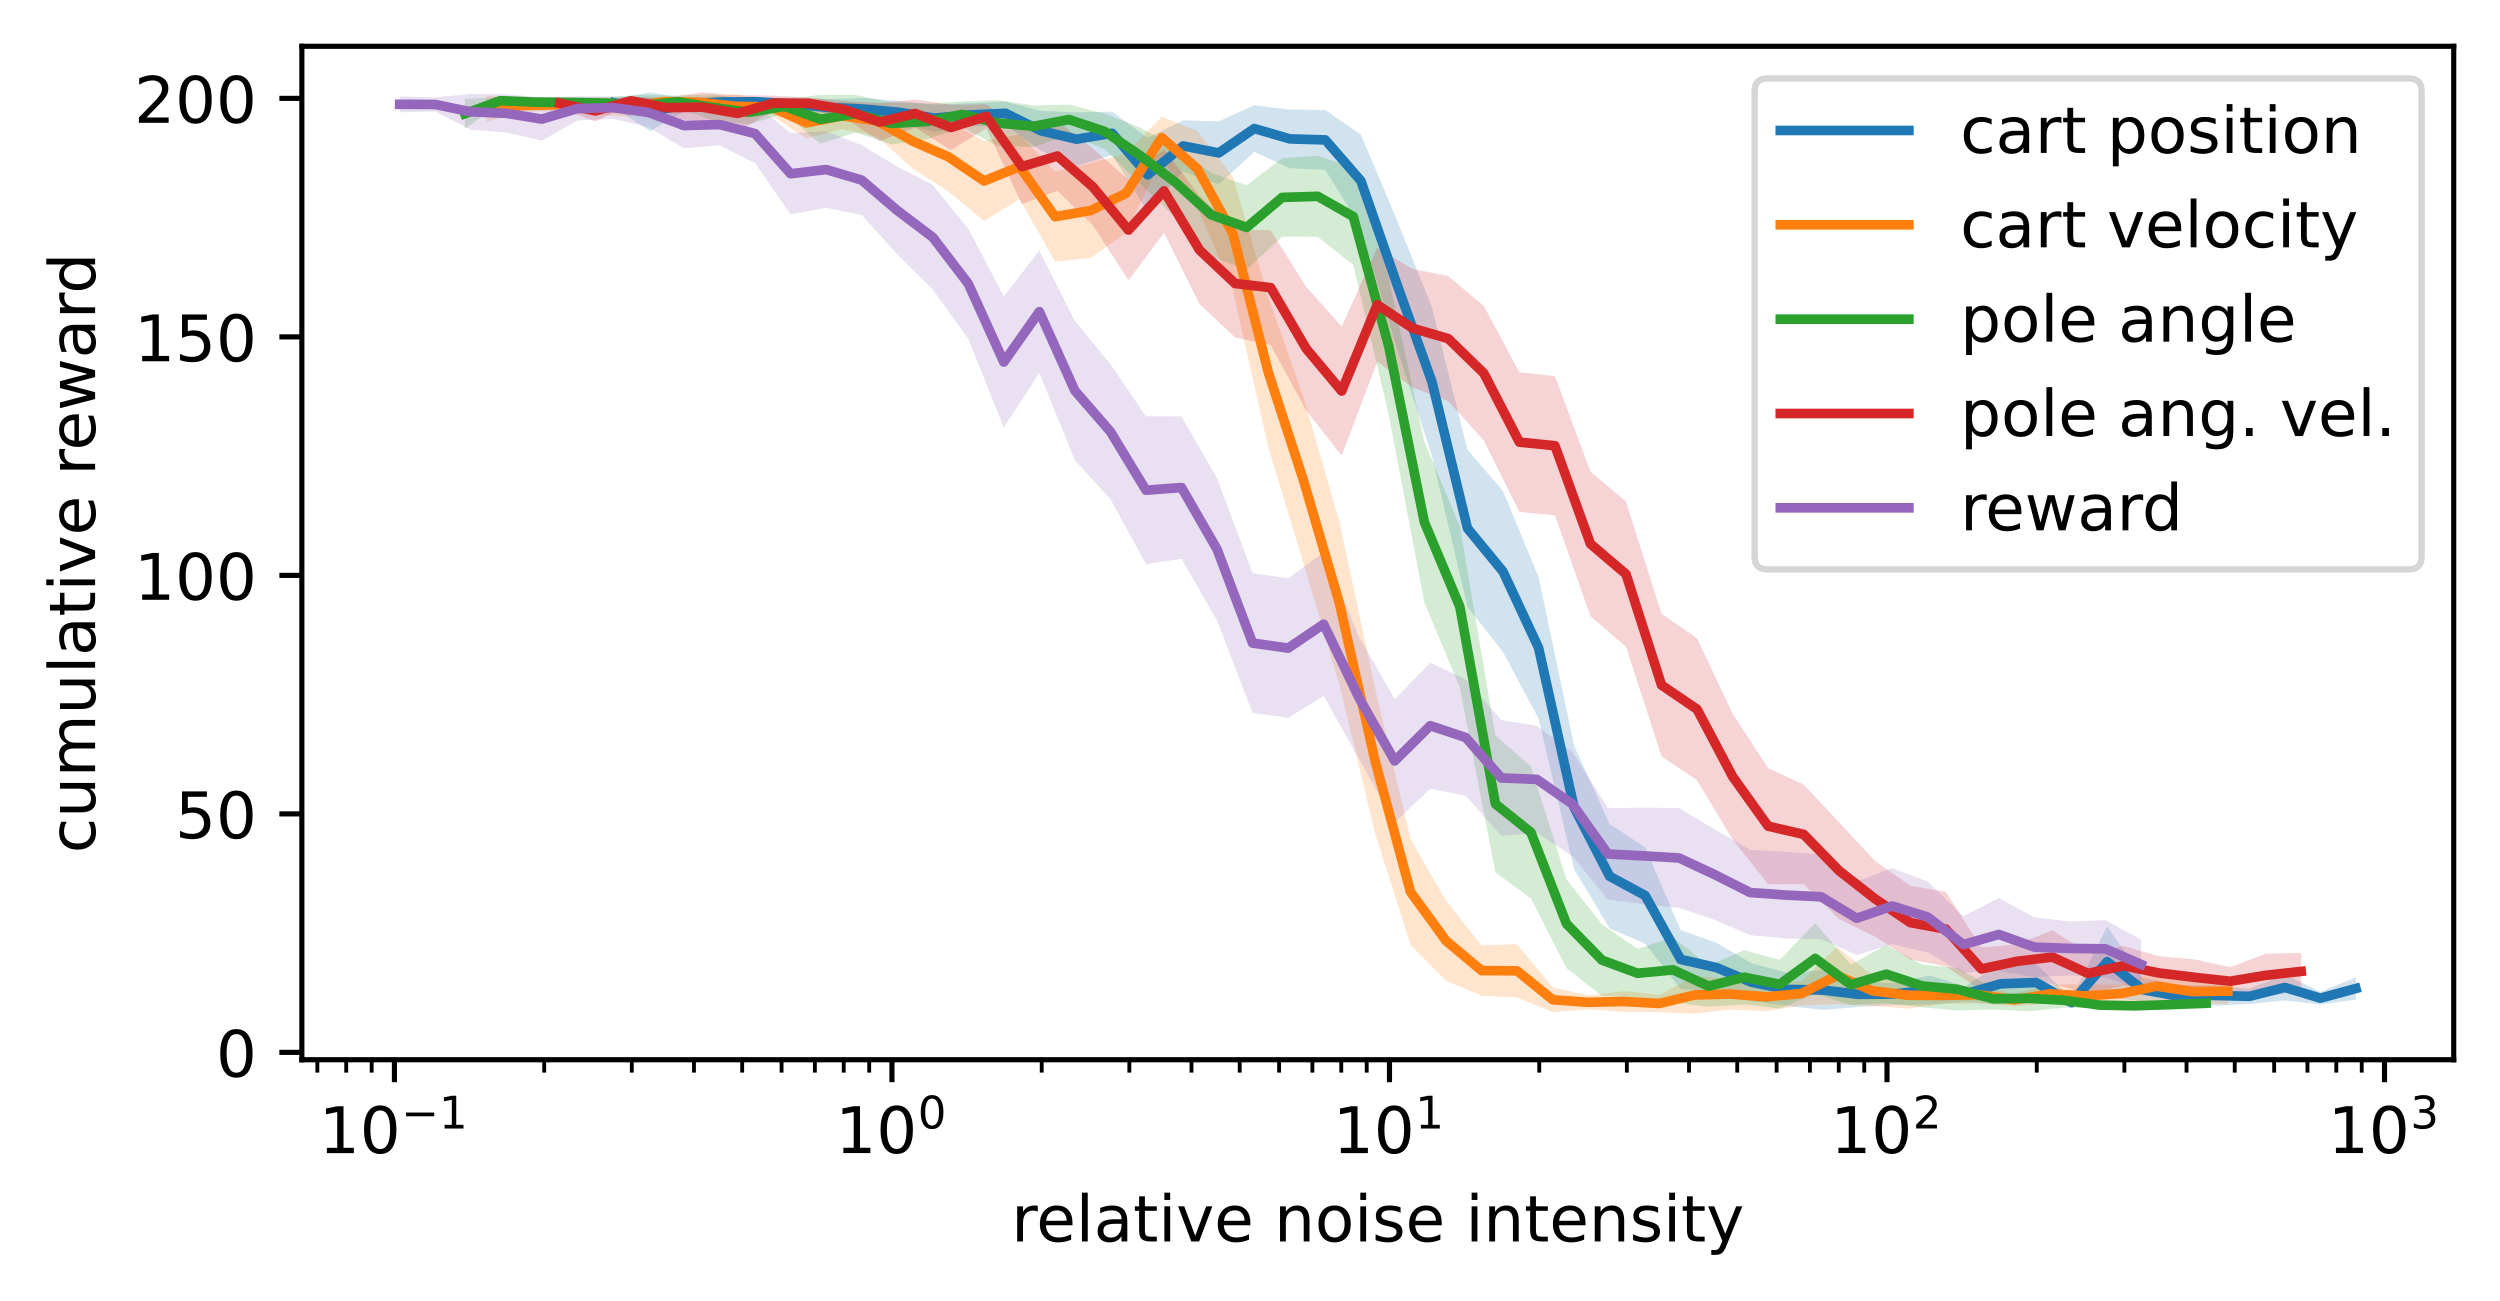 <?xml version="1.0" encoding="utf-8" standalone="no"?>
<!DOCTYPE svg PUBLIC "-//W3C//DTD SVG 1.1//EN"
  "http://www.w3.org/Graphics/SVG/1.1/DTD/svg11.dtd">
<!-- Created with matplotlib (https://matplotlib.org/) -->
<svg height="202.436pt" version="1.1" viewBox="0 0 388.966 202.436" width="388.966pt" xmlns="http://www.w3.org/2000/svg" xmlns:xlink="http://www.w3.org/1999/xlink">
 <defs>
  <style type="text/css">
*{stroke-linecap:butt;stroke-linejoin:round;}
  </style>
 </defs>
 <g id="figure_1">
  <g id="patch_1">
   <path d="M 0 202.436 
L 388.966 202.436 
L 388.966 0 
L 0 0 
z
" style="fill:#ffffff;"/>
  </g>
  <g id="axes_1">
   <g id="patch_2">
    <path d="M 46.966 164.88 
L 381.766 164.88 
L 381.766 7.2 
L 46.966 7.2 
z
" style="fill:#ffffff;"/>
   </g>
   <g id="PolyCollection_1">
    <path clip-path="url(#pe0d542d80e)" d="M 95.62 15.28 
L 95.62 16.771 
L 101.149 20.404 
L 106.678 17.174 
L 112.207 16.692 
L 117.736 16.439 
L 123.265 17.215 
L 128.794 17.991 
L 134.324 18.691 
L 139.853 19.231 
L 145.382 20.484 
L 150.911 19.699 
L 156.44 19.446 
L 161.969 23.456 
L 167.498 25.824 
L 173.028 24.095 
L 178.557 32.941 
L 184.086 26.692 
L 189.615 28.702 
L 195.144 23.636 
L 200.673 26.174 
L 206.202 26.427 
L 211.732 35.337 
L 217.261 53.97 
L 222.79 70.949 
L 228.319 94.421 
L 233.848 101.453 
L 239.377 111.806 
L 244.906 135.224 
L 250.436 144.459 
L 255.965 146.828 
L 261.494 153.86 
L 267.023 154.384 
L 272.552 155.786 
L 278.081 156.521 
L 283.61 157.128 
L 289.139 156.668 
L 294.669 156.373 
L 300.198 156.287 
L 305.727 155.866 
L 311.256 156.226 
L 316.785 155.795 
L 322.314 156.592 
L 327.843 155.126 
L 333.373 155.818 
L 338.902 156.77 
L 344.431 156.464 
L 349.96 156.205 
L 355.489 155.657 
L 361.018 156.298 
L 366.547 155.518 
L 366.547 152.076 
L 366.547 152.076 
L 361.018 154.299 
L 355.489 151.614 
L 349.96 153.831 
L 344.431 153.289 
L 338.902 153.226 
L 333.373 152.152 
L 327.843 144.124 
L 322.314 155.381 
L 316.785 149.932 
L 311.256 149.919 
L 305.727 153.444 
L 300.198 151.768 
L 294.669 152.942 
L 289.139 152.752 
L 283.61 150.946 
L 278.081 151.357 
L 272.552 149.881 
L 267.023 146.68 
L 261.494 144.698 
L 255.965 131.838 
L 250.436 128.22 
L 244.906 116.026 
L 239.377 89.754 
L 233.848 76.403 
L 228.319 69.973 
L 222.79 47.842 
L 217.261 34.028 
L 211.732 20.927 
L 206.202 17.113 
L 200.673 17.046 
L 195.144 16.361 
L 189.615 18.884 
L 184.086 18.718 
L 178.557 21.449 
L 173.028 17.373 
L 167.498 17.489 
L 161.969 17.258 
L 156.44 15.806 
L 150.911 16.065 
L 145.382 16.276 
L 139.853 15.699 
L 134.324 15.249 
L 128.794 15.428 
L 123.265 15.159 
L 117.736 15.225 
L 112.207 15.052 
L 106.678 15.318 
L 101.149 14.388 
L 95.62 15.28 
z
" style="fill:#1f77b4;fill-opacity:0.2;"/>
   </g>
   <g id="PolyCollection_2">
    <path clip-path="url(#pe0d542d80e)" d="M 75.694 14.81 
L 75.694 18.949 
L 81.223 17.411 
L 86.753 17.288 
L 92.282 17.808 
L 97.811 18.124 
L 103.34 16.43 
L 108.869 16.681 
L 114.398 18.408 
L 119.927 17.877 
L 125.457 21.538 
L 130.986 20.108 
L 136.515 21.304 
L 142.044 26.262 
L 147.573 29.818 
L 153.102 34.381 
L 158.631 30.961 
L 164.161 40.716 
L 169.69 40.121 
L 175.219 36.237 
L 180.748 24.661 
L 186.277 32.093 
L 191.806 45.151 
L 197.335 69.631 
L 202.865 87.856 
L 208.394 106.535 
L 213.923 129.578 
L 219.452 146.996 
L 224.981 152.598 
L 230.51 154.926 
L 236.039 155.186 
L 241.569 157.485 
L 247.098 157.027 
L 252.627 157.435 
L 258.156 157.483 
L 263.685 157.713 
L 269.214 157.085 
L 274.743 157.323 
L 280.272 156.46 
L 285.802 156.229 
L 291.331 156.497 
L 296.86 156.948 
L 302.389 156.179 
L 307.918 156.122 
L 313.447 156.558 
L 318.976 156.077 
L 324.506 156.734 
L 330.035 155.935 
L 335.564 155.876 
L 341.093 156.065 
L 346.622 156.227 
L 346.622 152.193 
L 346.622 152.193 
L 341.093 152.482 
L 335.564 150.991 
L 330.035 153.215 
L 324.506 153.166 
L 318.976 153.181 
L 313.447 154.588 
L 307.918 153.414 
L 302.389 153.566 
L 296.86 152.747 
L 291.331 151.813 
L 285.802 147.302 
L 280.272 152.708 
L 274.743 152.871 
L 269.214 152.243 
L 263.685 151.897 
L 258.156 154.772 
L 252.627 154.197 
L 247.098 154.865 
L 241.569 153.608 
L 236.039 146.908 
L 230.51 147.086 
L 224.981 140.142 
L 219.452 130.53 
L 213.923 106.993 
L 208.394 81.175 
L 202.865 62.015 
L 197.335 46.264 
L 191.806 27.464 
L 186.277 20.38 
L 180.748 18.154 
L 175.219 23.878 
L 169.69 25.385 
L 164.161 26.715 
L 158.631 20.907 
L 153.102 21.923 
L 147.573 18.998 
L 142.044 17.725 
L 136.515 16.342 
L 130.986 15.939 
L 125.457 16.687 
L 119.927 15.386 
L 114.398 14.691 
L 108.869 15.163 
L 103.34 15.178 
L 97.811 15.209 
L 92.282 15.342 
L 86.753 15.282 
L 81.223 15.429 
L 75.694 14.81 
z
" style="fill:#ff7f0e;fill-opacity:0.2;"/>
   </g>
   <g id="PolyCollection_3">
    <path clip-path="url(#pe0d542d80e)" d="M 72.317 15.386 
L 72.317 20.013 
L 77.847 16.238 
L 83.376 16.692 
L 88.905 16.83 
L 94.434 17.015 
L 99.963 18.04 
L 105.492 16.817 
L 111.021 18.798 
L 116.551 19.333 
L 122.08 17.65 
L 127.609 22.366 
L 133.138 20.616 
L 138.667 22.472 
L 144.196 21.682 
L 149.725 19.822 
L 155.255 22.737 
L 160.784 22.883 
L 166.313 20.938 
L 171.842 23.191 
L 177.371 28.543 
L 182.9 33.917 
L 188.429 39.948 
L 193.959 41.945 
L 199.488 36.814 
L 205.017 36.858 
L 210.546 41.229 
L 216.075 64.548 
L 221.604 93.716 
L 227.133 106.965 
L 232.663 135.736 
L 238.192 139.774 
L 243.721 150.626 
L 249.25 154.956 
L 254.779 155.224 
L 260.308 155.979 
L 265.837 156.649 
L 271.367 156.271 
L 276.896 156.929 
L 282.425 154.62 
L 287.954 156.352 
L 293.483 156.093 
L 299.012 156.72 
L 304.541 157.226 
L 310.07 157.074 
L 315.6 157.339 
L 321.129 156.796 
L 326.658 156.881 
L 332.187 157.027 
L 337.716 156.869 
L 343.245 156.901 
L 343.245 155.264 
L 343.245 155.264 
L 337.716 155.744 
L 332.187 155.959 
L 326.658 155.879 
L 321.129 154.442 
L 315.6 153.329 
L 310.07 153.716 
L 304.541 150.625 
L 299.012 150.053 
L 293.483 147.034 
L 287.954 150.067 
L 282.425 143.616 
L 276.896 149.345 
L 271.367 147.819 
L 265.837 150.235 
L 260.308 145.81 
L 254.779 147.631 
L 249.25 143.817 
L 243.721 136.819 
L 238.192 119.248 
L 232.663 114.413 
L 227.133 81.851 
L 221.604 68.723 
L 216.075 43.271 
L 210.546 26.155 
L 205.017 24.227 
L 199.488 24.616 
L 193.959 28.833 
L 188.429 26.888 
L 182.9 22.859 
L 177.371 19.83 
L 171.842 17.684 
L 166.313 16.264 
L 160.784 16.422 
L 155.255 15.567 
L 149.725 15.771 
L 144.196 16.123 
L 138.667 15.961 
L 133.138 14.761 
L 127.609 14.766 
L 122.08 15.456 
L 116.551 15.602 
L 111.021 14.668 
L 105.492 14.867 
L 99.963 14.776 
L 94.434 15.068 
L 88.905 15.07 
L 83.376 15.1 
L 77.847 15.085 
L 72.317 15.386 
z
" style="fill:#2ca02c;fill-opacity:0.2;"/>
   </g>
   <g id="PolyCollection_4">
    <path clip-path="url(#pe0d542d80e)" d="M 87.109 15.232 
L 87.109 16.913 
L 92.638 18.877 
L 98.167 16.194 
L 103.696 18.326 
L 109.225 18.968 
L 114.755 20.476 
L 120.284 17.219 
L 125.813 16.968 
L 131.342 18.338 
L 136.871 21.955 
L 142.4 19.834 
L 147.929 23.363 
L 153.459 19.962 
L 158.988 31.76 
L 164.517 29.671 
L 170.046 35.064 
L 175.575 43.628 
L 181.104 36.212 
L 186.633 47.32 
L 192.163 52.505 
L 197.692 53.684 
L 203.221 63.858 
L 208.75 70.889 
L 214.279 56.276 
L 219.808 60.3 
L 225.337 62.423 
L 230.867 68.549 
L 236.396 79.657 
L 241.925 80.162 
L 247.454 95.871 
L 252.983 100.611 
L 258.512 117.681 
L 264.041 121.392 
L 269.571 130.609 
L 275.1 137.582 
L 280.629 137.57 
L 286.158 143.012 
L 291.687 145.695 
L 297.216 149.293 
L 302.745 150.349 
L 308.275 154.097 
L 313.804 152.224 
L 319.333 153.077 
L 324.862 154.612 
L 330.391 153.328 
L 335.92 153.987 
L 341.449 154.853 
L 346.978 154.849 
L 352.508 155.106 
L 358.037 154.004 
L 358.037 148.265 
L 358.037 148.265 
L 352.508 148.386 
L 346.978 150.488 
L 341.449 149.273 
L 335.92 148.785 
L 330.391 147.182 
L 324.862 148.281 
L 319.333 144.745 
L 313.804 146.907 
L 308.275 147.41 
L 302.745 138.772 
L 297.216 137.815 
L 291.687 133.936 
L 286.158 127.968 
L 280.629 122.072 
L 275.1 119.508 
L 269.571 111.03 
L 264.041 99.323 
L 258.512 95.5 
L 252.983 78.047 
L 247.454 73.37 
L 241.925 58.533 
L 236.396 57.925 
L 230.867 47.614 
L 225.337 42.959 
L 219.808 41.866 
L 214.279 38.556 
L 208.75 50.798 
L 203.221 44.619 
L 197.692 35.818 
L 192.163 35.721 
L 186.633 30.491 
L 181.104 23.208 
L 175.575 27.963 
L 170.046 23.109 
L 164.517 18.871 
L 158.988 20.086 
L 153.459 16.232 
L 147.929 16.307 
L 142.4 15.474 
L 136.871 16.042 
L 131.342 15.723 
L 125.813 15.184 
L 120.284 14.874 
L 114.755 14.801 
L 109.225 14.367 
L 103.696 15.191 
L 98.167 15.169 
L 92.638 15.643 
L 87.109 15.232 
z
" style="fill:#d62728;fill-opacity:0.2;"/>
   </g>
   <g id="PolyCollection_5">
    <path clip-path="url(#pe0d542d80e)" d="M 62.184 14.998 
L 62.184 17.464 
L 67.713 17.35 
L 73.242 20.186 
L 78.771 20.616 
L 84.3 21.883 
L 89.83 18.758 
L 95.359 18.48 
L 100.888 19.78 
L 106.417 23.078 
L 111.946 22.59 
L 117.475 25.39 
L 123.004 33.36 
L 128.533 32.326 
L 134.063 33.454 
L 139.592 39.557 
L 145.121 45.039 
L 150.65 52.704 
L 156.179 66.539 
L 161.708 58.003 
L 167.237 71.617 
L 172.767 77.65 
L 178.296 87.764 
L 183.825 86.924 
L 189.354 96.524 
L 194.883 110.933 
L 200.412 111.688 
L 205.941 108.287 
L 211.471 118.115 
L 217 128.001 
L 222.529 122.699 
L 228.058 123.807 
L 233.587 130.041 
L 239.116 129.584 
L 244.645 133.195 
L 250.175 139.993 
L 255.704 140.673 
L 261.233 141.252 
L 266.762 143.114 
L 272.291 145.504 
L 277.82 146.006 
L 283.349 146.119 
L 288.879 148.575 
L 294.408 146.877 
L 299.937 148.196 
L 305.466 151.344 
L 310.995 151.072 
L 316.524 152.005 
L 322.053 151.752 
L 327.583 152.099 
L 333.112 153.885 
L 333.112 146.198 
L 333.112 146.198 
L 327.583 143.156 
L 322.053 143.368 
L 316.524 142.722 
L 310.995 139.709 
L 305.466 142.568 
L 299.937 137.164 
L 294.408 135.051 
L 288.879 137.157 
L 283.349 132.946 
L 277.82 132.512 
L 272.291 132.228 
L 266.762 129.03 
L 261.233 125.723 
L 255.704 125.659 
L 250.175 125.742 
L 244.645 117.016 
L 239.116 112.933 
L 233.587 112.032 
L 228.058 105.707 
L 222.529 103.114 
L 217 108.77 
L 211.471 99.124 
L 205.941 85.939 
L 200.412 89.993 
L 194.883 89.174 
L 189.354 74.389 
L 183.825 64.785 
L 178.296 64.776 
L 172.767 56.671 
L 167.237 49.956 
L 161.708 38.978 
L 156.179 46.121 
L 150.65 35.576 
L 145.121 28.789 
L 139.592 25.92 
L 134.063 22.585 
L 128.533 20.434 
L 123.004 20.698 
L 117.475 16.182 
L 111.946 16.175 
L 106.417 16.001 
L 100.888 15.199 
L 95.359 15.013 
L 89.83 15.022 
L 84.3 15.179 
L 78.771 14.65 
L 73.242 14.606 
L 67.713 15.167 
L 62.184 14.998 
z
" style="fill:#9467bd;fill-opacity:0.2;"/>
   </g>
   <g id="matplotlib.axis_1">
    <g id="xtick_1">
     <g id="line2d_1">
      <defs>
       <path d="M 0 0 
L 0 3.5 
" id="mf578379ad2" style="stroke:#000000;stroke-width:0.8;"/>
      </defs>
      <g>
       <use style="stroke:#000000;stroke-width:0.8;" x="61.367" xlink:href="#mf578379ad2" y="164.88"/>
      </g>
     </g>
     <g id="text_1">
      <!-- $\mathdefault{10^{-1}}$ -->
      <defs>
       <path d="M 12.406 8.297 
L 28.516 8.297 
L 28.516 63.922 
L 10.984 60.406 
L 10.984 69.391 
L 28.422 72.906 
L 38.281 72.906 
L 38.281 8.297 
L 54.391 8.297 
L 54.391 0 
L 12.406 0 
z
" id="DejaVuSans-49"/>
       <path d="M 31.781 66.406 
Q 24.172 66.406 20.328 58.906 
Q 16.5 51.422 16.5 36.375 
Q 16.5 21.391 20.328 13.891 
Q 24.172 6.391 31.781 6.391 
Q 39.453 6.391 43.281 13.891 
Q 47.125 21.391 47.125 36.375 
Q 47.125 51.422 43.281 58.906 
Q 39.453 66.406 31.781 66.406 
z
M 31.781 74.219 
Q 44.047 74.219 50.516 64.516 
Q 56.984 54.828 56.984 36.375 
Q 56.984 17.969 50.516 8.266 
Q 44.047 -1.422 31.781 -1.422 
Q 19.531 -1.422 13.062 8.266 
Q 6.594 17.969 6.594 36.375 
Q 6.594 54.828 13.062 64.516 
Q 19.531 74.219 31.781 74.219 
z
" id="DejaVuSans-48"/>
       <path d="M 10.594 35.5 
L 73.188 35.5 
L 73.188 27.203 
L 10.594 27.203 
z
" id="DejaVuSans-8722"/>
      </defs>
      <g transform="translate(49.617 179.478)scale(0.1 -0.1)">
       <use transform="translate(0 0.684)" xlink:href="#DejaVuSans-49"/>
       <use transform="translate(63.623 0.684)" xlink:href="#DejaVuSans-48"/>
       <use transform="translate(128.203 38.966)scale(0.7)" xlink:href="#DejaVuSans-8722"/>
       <use transform="translate(186.855 38.966)scale(0.7)" xlink:href="#DejaVuSans-49"/>
      </g>
     </g>
    </g>
    <g id="xtick_2">
     <g id="line2d_2">
      <g>
       <use style="stroke:#000000;stroke-width:0.8;" x="138.775" xlink:href="#mf578379ad2" y="164.88"/>
      </g>
     </g>
     <g id="text_2">
      <!-- $\mathdefault{10^{0}}$ -->
      <g transform="translate(129.975 179.478)scale(0.1 -0.1)">
       <use transform="translate(0 0.766)" xlink:href="#DejaVuSans-49"/>
       <use transform="translate(63.623 0.766)" xlink:href="#DejaVuSans-48"/>
       <use transform="translate(128.203 39.047)scale(0.7)" xlink:href="#DejaVuSans-48"/>
      </g>
     </g>
    </g>
    <g id="xtick_3">
     <g id="line2d_3">
      <g>
       <use style="stroke:#000000;stroke-width:0.8;" x="216.183" xlink:href="#mf578379ad2" y="164.88"/>
      </g>
     </g>
     <g id="text_3">
      <!-- $\mathdefault{10^{1}}$ -->
      <g transform="translate(207.383 179.478)scale(0.1 -0.1)">
       <use transform="translate(0 0.684)" xlink:href="#DejaVuSans-49"/>
       <use transform="translate(63.623 0.684)" xlink:href="#DejaVuSans-48"/>
       <use transform="translate(128.203 38.966)scale(0.7)" xlink:href="#DejaVuSans-49"/>
      </g>
     </g>
    </g>
    <g id="xtick_4">
     <g id="line2d_4">
      <g>
       <use style="stroke:#000000;stroke-width:0.8;" x="293.591" xlink:href="#mf578379ad2" y="164.88"/>
      </g>
     </g>
     <g id="text_4">
      <!-- $\mathdefault{10^{2}}$ -->
      <defs>
       <path d="M 19.188 8.297 
L 53.609 8.297 
L 53.609 0 
L 7.328 0 
L 7.328 8.297 
Q 12.938 14.109 22.625 23.891 
Q 32.328 33.688 34.812 36.531 
Q 39.547 41.844 41.422 45.531 
Q 43.312 49.219 43.312 52.781 
Q 43.312 58.594 39.234 62.25 
Q 35.156 65.922 28.609 65.922 
Q 23.969 65.922 18.812 64.312 
Q 13.672 62.703 7.812 59.422 
L 7.812 69.391 
Q 13.766 71.781 18.938 73 
Q 24.125 74.219 28.422 74.219 
Q 39.75 74.219 46.484 68.547 
Q 53.219 62.891 53.219 53.422 
Q 53.219 48.922 51.531 44.891 
Q 49.859 40.875 45.406 35.406 
Q 44.188 33.984 37.641 27.219 
Q 31.109 20.453 19.188 8.297 
z
" id="DejaVuSans-50"/>
      </defs>
      <g transform="translate(284.791 179.478)scale(0.1 -0.1)">
       <use transform="translate(0 0.766)" xlink:href="#DejaVuSans-49"/>
       <use transform="translate(63.623 0.766)" xlink:href="#DejaVuSans-48"/>
       <use transform="translate(128.203 39.047)scale(0.7)" xlink:href="#DejaVuSans-50"/>
      </g>
     </g>
    </g>
    <g id="xtick_5">
     <g id="line2d_5">
      <g>
       <use style="stroke:#000000;stroke-width:0.8;" x="370.999" xlink:href="#mf578379ad2" y="164.88"/>
      </g>
     </g>
     <g id="text_5">
      <!-- $\mathdefault{10^{3}}$ -->
      <defs>
       <path d="M 40.578 39.312 
Q 47.656 37.797 51.625 33 
Q 55.609 28.219 55.609 21.188 
Q 55.609 10.406 48.188 4.484 
Q 40.766 -1.422 27.094 -1.422 
Q 22.516 -1.422 17.656 -0.516 
Q 12.797 0.391 7.625 2.203 
L 7.625 11.719 
Q 11.719 9.328 16.594 8.109 
Q 21.484 6.891 26.812 6.891 
Q 36.078 6.891 40.938 10.547 
Q 45.797 14.203 45.797 21.188 
Q 45.797 27.641 41.281 31.266 
Q 36.766 34.906 28.719 34.906 
L 20.219 34.906 
L 20.219 43.016 
L 29.109 43.016 
Q 36.375 43.016 40.234 45.922 
Q 44.094 48.828 44.094 54.297 
Q 44.094 59.906 40.109 62.906 
Q 36.141 65.922 28.719 65.922 
Q 24.656 65.922 20.016 65.031 
Q 15.375 64.156 9.812 62.312 
L 9.812 71.094 
Q 15.438 72.656 20.344 73.438 
Q 25.25 74.219 29.594 74.219 
Q 40.828 74.219 47.359 69.109 
Q 53.906 64.016 53.906 55.328 
Q 53.906 49.266 50.438 45.094 
Q 46.969 40.922 40.578 39.312 
z
" id="DejaVuSans-51"/>
      </defs>
      <g transform="translate(362.199 179.478)scale(0.1 -0.1)">
       <use transform="translate(0 0.766)" xlink:href="#DejaVuSans-49"/>
       <use transform="translate(63.623 0.766)" xlink:href="#DejaVuSans-48"/>
       <use transform="translate(128.203 39.047)scale(0.7)" xlink:href="#DejaVuSans-51"/>
      </g>
     </g>
    </g>
    <g id="xtick_6">
     <g id="line2d_6">
      <defs>
       <path d="M 0 0 
L 0 2 
" id="m816d91ce74" style="stroke:#000000;stroke-width:0.6;"/>
      </defs>
      <g>
       <use style="stroke:#000000;stroke-width:0.6;" x="49.376" xlink:href="#m816d91ce74" y="164.88"/>
      </g>
     </g>
    </g>
    <g id="xtick_7">
     <g id="line2d_7">
      <g>
       <use style="stroke:#000000;stroke-width:0.6;" x="53.866" xlink:href="#m816d91ce74" y="164.88"/>
      </g>
     </g>
    </g>
    <g id="xtick_8">
     <g id="line2d_8">
      <g>
       <use style="stroke:#000000;stroke-width:0.6;" x="57.825" xlink:href="#m816d91ce74" y="164.88"/>
      </g>
     </g>
    </g>
    <g id="xtick_9">
     <g id="line2d_9">
      <g>
       <use style="stroke:#000000;stroke-width:0.6;" x="84.669" xlink:href="#m816d91ce74" y="164.88"/>
      </g>
     </g>
    </g>
    <g id="xtick_10">
     <g id="line2d_10">
      <g>
       <use style="stroke:#000000;stroke-width:0.6;" x="98.3" xlink:href="#m816d91ce74" y="164.88"/>
      </g>
     </g>
    </g>
    <g id="xtick_11">
     <g id="line2d_11">
      <g>
       <use style="stroke:#000000;stroke-width:0.6;" x="107.971" xlink:href="#m816d91ce74" y="164.88"/>
      </g>
     </g>
    </g>
    <g id="xtick_12">
     <g id="line2d_12">
      <g>
       <use style="stroke:#000000;stroke-width:0.6;" x="115.473" xlink:href="#m816d91ce74" y="164.88"/>
      </g>
     </g>
    </g>
    <g id="xtick_13">
     <g id="line2d_13">
      <g>
       <use style="stroke:#000000;stroke-width:0.6;" x="121.602" xlink:href="#m816d91ce74" y="164.88"/>
      </g>
     </g>
    </g>
    <g id="xtick_14">
     <g id="line2d_14">
      <g>
       <use style="stroke:#000000;stroke-width:0.6;" x="126.784" xlink:href="#m816d91ce74" y="164.88"/>
      </g>
     </g>
    </g>
    <g id="xtick_15">
     <g id="line2d_15">
      <g>
       <use style="stroke:#000000;stroke-width:0.6;" x="131.273" xlink:href="#m816d91ce74" y="164.88"/>
      </g>
     </g>
    </g>
    <g id="xtick_16">
     <g id="line2d_16">
      <g>
       <use style="stroke:#000000;stroke-width:0.6;" x="135.233" xlink:href="#m816d91ce74" y="164.88"/>
      </g>
     </g>
    </g>
    <g id="xtick_17">
     <g id="line2d_17">
      <g>
       <use style="stroke:#000000;stroke-width:0.6;" x="162.077" xlink:href="#m816d91ce74" y="164.88"/>
      </g>
     </g>
    </g>
    <g id="xtick_18">
     <g id="line2d_18">
      <g>
       <use style="stroke:#000000;stroke-width:0.6;" x="175.708" xlink:href="#m816d91ce74" y="164.88"/>
      </g>
     </g>
    </g>
    <g id="xtick_19">
     <g id="line2d_19">
      <g>
       <use style="stroke:#000000;stroke-width:0.6;" x="185.379" xlink:href="#m816d91ce74" y="164.88"/>
      </g>
     </g>
    </g>
    <g id="xtick_20">
     <g id="line2d_20">
      <g>
       <use style="stroke:#000000;stroke-width:0.6;" x="192.881" xlink:href="#m816d91ce74" y="164.88"/>
      </g>
     </g>
    </g>
    <g id="xtick_21">
     <g id="line2d_21">
      <g>
       <use style="stroke:#000000;stroke-width:0.6;" x="199.01" xlink:href="#m816d91ce74" y="164.88"/>
      </g>
     </g>
    </g>
    <g id="xtick_22">
     <g id="line2d_22">
      <g>
       <use style="stroke:#000000;stroke-width:0.6;" x="204.192" xlink:href="#m816d91ce74" y="164.88"/>
      </g>
     </g>
    </g>
    <g id="xtick_23">
     <g id="line2d_23">
      <g>
       <use style="stroke:#000000;stroke-width:0.6;" x="208.681" xlink:href="#m816d91ce74" y="164.88"/>
      </g>
     </g>
    </g>
    <g id="xtick_24">
     <g id="line2d_24">
      <g>
       <use style="stroke:#000000;stroke-width:0.6;" x="212.641" xlink:href="#m816d91ce74" y="164.88"/>
      </g>
     </g>
    </g>
    <g id="xtick_25">
     <g id="line2d_25">
      <g>
       <use style="stroke:#000000;stroke-width:0.6;" x="239.485" xlink:href="#m816d91ce74" y="164.88"/>
      </g>
     </g>
    </g>
    <g id="xtick_26">
     <g id="line2d_26">
      <g>
       <use style="stroke:#000000;stroke-width:0.6;" x="253.116" xlink:href="#m816d91ce74" y="164.88"/>
      </g>
     </g>
    </g>
    <g id="xtick_27">
     <g id="line2d_27">
      <g>
       <use style="stroke:#000000;stroke-width:0.6;" x="262.787" xlink:href="#m816d91ce74" y="164.88"/>
      </g>
     </g>
    </g>
    <g id="xtick_28">
     <g id="line2d_28">
      <g>
       <use style="stroke:#000000;stroke-width:0.6;" x="270.289" xlink:href="#m816d91ce74" y="164.88"/>
      </g>
     </g>
    </g>
    <g id="xtick_29">
     <g id="line2d_29">
      <g>
       <use style="stroke:#000000;stroke-width:0.6;" x="276.418" xlink:href="#m816d91ce74" y="164.88"/>
      </g>
     </g>
    </g>
    <g id="xtick_30">
     <g id="line2d_30">
      <g>
       <use style="stroke:#000000;stroke-width:0.6;" x="281.6" xlink:href="#m816d91ce74" y="164.88"/>
      </g>
     </g>
    </g>
    <g id="xtick_31">
     <g id="line2d_31">
      <g>
       <use style="stroke:#000000;stroke-width:0.6;" x="286.089" xlink:href="#m816d91ce74" y="164.88"/>
      </g>
     </g>
    </g>
    <g id="xtick_32">
     <g id="line2d_32">
      <g>
       <use style="stroke:#000000;stroke-width:0.6;" x="290.049" xlink:href="#m816d91ce74" y="164.88"/>
      </g>
     </g>
    </g>
    <g id="xtick_33">
     <g id="line2d_33">
      <g>
       <use style="stroke:#000000;stroke-width:0.6;" x="316.893" xlink:href="#m816d91ce74" y="164.88"/>
      </g>
     </g>
    </g>
    <g id="xtick_34">
     <g id="line2d_34">
      <g>
       <use style="stroke:#000000;stroke-width:0.6;" x="330.524" xlink:href="#m816d91ce74" y="164.88"/>
      </g>
     </g>
    </g>
    <g id="xtick_35">
     <g id="line2d_35">
      <g>
       <use style="stroke:#000000;stroke-width:0.6;" x="340.195" xlink:href="#m816d91ce74" y="164.88"/>
      </g>
     </g>
    </g>
    <g id="xtick_36">
     <g id="line2d_36">
      <g>
       <use style="stroke:#000000;stroke-width:0.6;" x="347.697" xlink:href="#m816d91ce74" y="164.88"/>
      </g>
     </g>
    </g>
    <g id="xtick_37">
     <g id="line2d_37">
      <g>
       <use style="stroke:#000000;stroke-width:0.6;" x="353.826" xlink:href="#m816d91ce74" y="164.88"/>
      </g>
     </g>
    </g>
    <g id="xtick_38">
     <g id="line2d_38">
      <g>
       <use style="stroke:#000000;stroke-width:0.6;" x="359.008" xlink:href="#m816d91ce74" y="164.88"/>
      </g>
     </g>
    </g>
    <g id="xtick_39">
     <g id="line2d_39">
      <g>
       <use style="stroke:#000000;stroke-width:0.6;" x="363.497" xlink:href="#m816d91ce74" y="164.88"/>
      </g>
     </g>
    </g>
    <g id="xtick_40">
     <g id="line2d_40">
      <g>
       <use style="stroke:#000000;stroke-width:0.6;" x="367.457" xlink:href="#m816d91ce74" y="164.88"/>
      </g>
     </g>
    </g>
    <g id="text_6">
     <!-- relative noise intensity -->
     <defs>
      <path d="M 41.109 46.297 
Q 39.594 47.172 37.812 47.578 
Q 36.031 48 33.891 48 
Q 26.266 48 22.188 43.047 
Q 18.109 38.094 18.109 28.812 
L 18.109 0 
L 9.078 0 
L 9.078 54.688 
L 18.109 54.688 
L 18.109 46.188 
Q 20.953 51.172 25.484 53.578 
Q 30.031 56 36.531 56 
Q 37.453 56 38.578 55.875 
Q 39.703 55.766 41.062 55.516 
z
" id="DejaVuSans-114"/>
      <path d="M 56.203 29.594 
L 56.203 25.203 
L 14.891 25.203 
Q 15.484 15.922 20.484 11.062 
Q 25.484 6.203 34.422 6.203 
Q 39.594 6.203 44.453 7.469 
Q 49.312 8.734 54.109 11.281 
L 54.109 2.781 
Q 49.266 0.734 44.188 -0.344 
Q 39.109 -1.422 33.891 -1.422 
Q 20.797 -1.422 13.156 6.188 
Q 5.516 13.812 5.516 26.812 
Q 5.516 40.234 12.766 48.109 
Q 20.016 56 32.328 56 
Q 43.359 56 49.781 48.891 
Q 56.203 41.797 56.203 29.594 
z
M 47.219 32.234 
Q 47.125 39.594 43.094 43.984 
Q 39.062 48.391 32.422 48.391 
Q 24.906 48.391 20.391 44.141 
Q 15.875 39.891 15.188 32.172 
z
" id="DejaVuSans-101"/>
      <path d="M 9.422 75.984 
L 18.406 75.984 
L 18.406 0 
L 9.422 0 
z
" id="DejaVuSans-108"/>
      <path d="M 34.281 27.484 
Q 23.391 27.484 19.188 25 
Q 14.984 22.516 14.984 16.5 
Q 14.984 11.719 18.141 8.906 
Q 21.297 6.109 26.703 6.109 
Q 34.188 6.109 38.703 11.406 
Q 43.219 16.703 43.219 25.484 
L 43.219 27.484 
z
M 52.203 31.203 
L 52.203 0 
L 43.219 0 
L 43.219 8.297 
Q 40.141 3.328 35.547 0.953 
Q 30.953 -1.422 24.312 -1.422 
Q 15.922 -1.422 10.953 3.297 
Q 6 8.016 6 15.922 
Q 6 25.141 12.172 29.828 
Q 18.359 34.516 30.609 34.516 
L 43.219 34.516 
L 43.219 35.406 
Q 43.219 41.609 39.141 45 
Q 35.062 48.391 27.688 48.391 
Q 23 48.391 18.547 47.266 
Q 14.109 46.141 10.016 43.891 
L 10.016 52.203 
Q 14.938 54.109 19.578 55.047 
Q 24.219 56 28.609 56 
Q 40.484 56 46.344 49.844 
Q 52.203 43.703 52.203 31.203 
z
" id="DejaVuSans-97"/>
      <path d="M 18.312 70.219 
L 18.312 54.688 
L 36.812 54.688 
L 36.812 47.703 
L 18.312 47.703 
L 18.312 18.016 
Q 18.312 11.328 20.141 9.422 
Q 21.969 7.516 27.594 7.516 
L 36.812 7.516 
L 36.812 0 
L 27.594 0 
Q 17.188 0 13.234 3.875 
Q 9.281 7.766 9.281 18.016 
L 9.281 47.703 
L 2.688 47.703 
L 2.688 54.688 
L 9.281 54.688 
L 9.281 70.219 
z
" id="DejaVuSans-116"/>
      <path d="M 9.422 54.688 
L 18.406 54.688 
L 18.406 0 
L 9.422 0 
z
M 9.422 75.984 
L 18.406 75.984 
L 18.406 64.594 
L 9.422 64.594 
z
" id="DejaVuSans-105"/>
      <path d="M 2.984 54.688 
L 12.5 54.688 
L 29.594 8.797 
L 46.688 54.688 
L 56.203 54.688 
L 35.688 0 
L 23.484 0 
z
" id="DejaVuSans-118"/>
      <path id="DejaVuSans-32"/>
      <path d="M 54.891 33.016 
L 54.891 0 
L 45.906 0 
L 45.906 32.719 
Q 45.906 40.484 42.875 44.328 
Q 39.844 48.188 33.797 48.188 
Q 26.516 48.188 22.312 43.547 
Q 18.109 38.922 18.109 30.906 
L 18.109 0 
L 9.078 0 
L 9.078 54.688 
L 18.109 54.688 
L 18.109 46.188 
Q 21.344 51.125 25.703 53.562 
Q 30.078 56 35.797 56 
Q 45.219 56 50.047 50.172 
Q 54.891 44.344 54.891 33.016 
z
" id="DejaVuSans-110"/>
      <path d="M 30.609 48.391 
Q 23.391 48.391 19.188 42.75 
Q 14.984 37.109 14.984 27.297 
Q 14.984 17.484 19.156 11.844 
Q 23.344 6.203 30.609 6.203 
Q 37.797 6.203 41.984 11.859 
Q 46.188 17.531 46.188 27.297 
Q 46.188 37.016 41.984 42.703 
Q 37.797 48.391 30.609 48.391 
z
M 30.609 56 
Q 42.328 56 49.016 48.375 
Q 55.719 40.766 55.719 27.297 
Q 55.719 13.875 49.016 6.219 
Q 42.328 -1.422 30.609 -1.422 
Q 18.844 -1.422 12.172 6.219 
Q 5.516 13.875 5.516 27.297 
Q 5.516 40.766 12.172 48.375 
Q 18.844 56 30.609 56 
z
" id="DejaVuSans-111"/>
      <path d="M 44.281 53.078 
L 44.281 44.578 
Q 40.484 46.531 36.375 47.5 
Q 32.281 48.484 27.875 48.484 
Q 21.188 48.484 17.844 46.438 
Q 14.5 44.391 14.5 40.281 
Q 14.5 37.156 16.891 35.375 
Q 19.281 33.594 26.516 31.984 
L 29.594 31.297 
Q 39.156 29.25 43.188 25.516 
Q 47.219 21.781 47.219 15.094 
Q 47.219 7.469 41.188 3.016 
Q 35.156 -1.422 24.609 -1.422 
Q 20.219 -1.422 15.453 -0.562 
Q 10.688 0.297 5.422 2 
L 5.422 11.281 
Q 10.406 8.688 15.234 7.391 
Q 20.062 6.109 24.812 6.109 
Q 31.156 6.109 34.562 8.281 
Q 37.984 10.453 37.984 14.406 
Q 37.984 18.062 35.516 20.016 
Q 33.062 21.969 24.703 23.781 
L 21.578 24.516 
Q 13.234 26.266 9.516 29.906 
Q 5.812 33.547 5.812 39.891 
Q 5.812 47.609 11.281 51.797 
Q 16.75 56 26.812 56 
Q 31.781 56 36.172 55.266 
Q 40.578 54.547 44.281 53.078 
z
" id="DejaVuSans-115"/>
      <path d="M 32.172 -5.078 
Q 28.375 -14.844 24.75 -17.812 
Q 21.141 -20.797 15.094 -20.797 
L 7.906 -20.797 
L 7.906 -13.281 
L 13.188 -13.281 
Q 16.891 -13.281 18.938 -11.516 
Q 21 -9.766 23.484 -3.219 
L 25.094 0.875 
L 2.984 54.688 
L 12.5 54.688 
L 29.594 11.922 
L 46.688 54.688 
L 56.203 54.688 
z
" id="DejaVuSans-121"/>
     </defs>
     <g transform="translate(157.355 193.157)scale(0.1 -0.1)">
      <use xlink:href="#DejaVuSans-114"/>
      <use x="38.863" xlink:href="#DejaVuSans-101"/>
      <use x="100.387" xlink:href="#DejaVuSans-108"/>
      <use x="128.17" xlink:href="#DejaVuSans-97"/>
      <use x="189.449" xlink:href="#DejaVuSans-116"/>
      <use x="228.658" xlink:href="#DejaVuSans-105"/>
      <use x="256.441" xlink:href="#DejaVuSans-118"/>
      <use x="315.621" xlink:href="#DejaVuSans-101"/>
      <use x="377.145" xlink:href="#DejaVuSans-32"/>
      <use x="408.932" xlink:href="#DejaVuSans-110"/>
      <use x="472.311" xlink:href="#DejaVuSans-111"/>
      <use x="533.492" xlink:href="#DejaVuSans-105"/>
      <use x="561.275" xlink:href="#DejaVuSans-115"/>
      <use x="613.375" xlink:href="#DejaVuSans-101"/>
      <use x="674.898" xlink:href="#DejaVuSans-32"/>
      <use x="706.686" xlink:href="#DejaVuSans-105"/>
      <use x="734.469" xlink:href="#DejaVuSans-110"/>
      <use x="797.848" xlink:href="#DejaVuSans-116"/>
      <use x="837.057" xlink:href="#DejaVuSans-101"/>
      <use x="898.58" xlink:href="#DejaVuSans-110"/>
      <use x="961.959" xlink:href="#DejaVuSans-115"/>
      <use x="1014.059" xlink:href="#DejaVuSans-105"/>
      <use x="1041.842" xlink:href="#DejaVuSans-116"/>
      <use x="1081.051" xlink:href="#DejaVuSans-121"/>
     </g>
    </g>
   </g>
   <g id="matplotlib.axis_2">
    <g id="ytick_1">
     <g id="line2d_41">
      <defs>
       <path d="M 0 0 
L -3.5 0 
" id="m2e51ec560f" style="stroke:#000000;stroke-width:0.8;"/>
      </defs>
      <g>
       <use style="stroke:#000000;stroke-width:0.8;" x="46.966" xlink:href="#m2e51ec560f" y="163.734"/>
      </g>
     </g>
     <g id="text_7">
      <!-- 0 -->
      <g transform="translate(33.603 167.533)scale(0.1 -0.1)">
       <use xlink:href="#DejaVuSans-48"/>
      </g>
     </g>
    </g>
    <g id="ytick_2">
     <g id="line2d_42">
      <g>
       <use style="stroke:#000000;stroke-width:0.8;" x="46.966" xlink:href="#m2e51ec560f" y="126.627"/>
      </g>
     </g>
     <g id="text_8">
      <!-- 50 -->
      <defs>
       <path d="M 10.797 72.906 
L 49.516 72.906 
L 49.516 64.594 
L 19.828 64.594 
L 19.828 46.734 
Q 21.969 47.469 24.109 47.828 
Q 26.266 48.188 28.422 48.188 
Q 40.625 48.188 47.75 41.5 
Q 54.891 34.812 54.891 23.391 
Q 54.891 11.625 47.562 5.094 
Q 40.234 -1.422 26.906 -1.422 
Q 22.312 -1.422 17.547 -0.641 
Q 12.797 0.141 7.719 1.703 
L 7.719 11.625 
Q 12.109 9.234 16.797 8.062 
Q 21.484 6.891 26.703 6.891 
Q 35.156 6.891 40.078 11.328 
Q 45.016 15.766 45.016 23.391 
Q 45.016 31 40.078 35.438 
Q 35.156 39.891 26.703 39.891 
Q 22.75 39.891 18.812 39.016 
Q 14.891 38.141 10.797 36.281 
z
" id="DejaVuSans-53"/>
      </defs>
      <g transform="translate(27.241 130.426)scale(0.1 -0.1)">
       <use xlink:href="#DejaVuSans-53"/>
       <use x="63.623" xlink:href="#DejaVuSans-48"/>
      </g>
     </g>
    </g>
    <g id="ytick_3">
     <g id="line2d_43">
      <g>
       <use style="stroke:#000000;stroke-width:0.8;" x="46.966" xlink:href="#m2e51ec560f" y="89.52"/>
      </g>
     </g>
     <g id="text_9">
      <!-- 100 -->
      <g transform="translate(20.878 93.319)scale(0.1 -0.1)">
       <use xlink:href="#DejaVuSans-49"/>
       <use x="63.623" xlink:href="#DejaVuSans-48"/>
       <use x="127.246" xlink:href="#DejaVuSans-48"/>
      </g>
     </g>
    </g>
    <g id="ytick_4">
     <g id="line2d_44">
      <g>
       <use style="stroke:#000000;stroke-width:0.8;" x="46.966" xlink:href="#m2e51ec560f" y="52.413"/>
      </g>
     </g>
     <g id="text_10">
      <!-- 150 -->
      <g transform="translate(20.878 56.213)scale(0.1 -0.1)">
       <use xlink:href="#DejaVuSans-49"/>
       <use x="63.623" xlink:href="#DejaVuSans-53"/>
       <use x="127.246" xlink:href="#DejaVuSans-48"/>
      </g>
     </g>
    </g>
    <g id="ytick_5">
     <g id="line2d_45">
      <g>
       <use style="stroke:#000000;stroke-width:0.8;" x="46.966" xlink:href="#m2e51ec560f" y="15.307"/>
      </g>
     </g>
     <g id="text_11">
      <!-- 200 -->
      <g transform="translate(20.878 19.106)scale(0.1 -0.1)">
       <use xlink:href="#DejaVuSans-50"/>
       <use x="63.623" xlink:href="#DejaVuSans-48"/>
       <use x="127.246" xlink:href="#DejaVuSans-48"/>
      </g>
     </g>
    </g>
    <g id="text_12">
     <!-- cumulative reward -->
     <defs>
      <path d="M 48.781 52.594 
L 48.781 44.188 
Q 44.969 46.297 41.141 47.344 
Q 37.312 48.391 33.406 48.391 
Q 24.656 48.391 19.812 42.844 
Q 14.984 37.312 14.984 27.297 
Q 14.984 17.281 19.812 11.734 
Q 24.656 6.203 33.406 6.203 
Q 37.312 6.203 41.141 7.25 
Q 44.969 8.297 48.781 10.406 
L 48.781 2.094 
Q 45.016 0.344 40.984 -0.531 
Q 36.969 -1.422 32.422 -1.422 
Q 20.062 -1.422 12.781 6.344 
Q 5.516 14.109 5.516 27.297 
Q 5.516 40.672 12.859 48.328 
Q 20.219 56 33.016 56 
Q 37.156 56 41.109 55.141 
Q 45.062 54.297 48.781 52.594 
z
" id="DejaVuSans-99"/>
      <path d="M 8.5 21.578 
L 8.5 54.688 
L 17.484 54.688 
L 17.484 21.922 
Q 17.484 14.156 20.5 10.266 
Q 23.531 6.391 29.594 6.391 
Q 36.859 6.391 41.078 11.031 
Q 45.312 15.672 45.312 23.688 
L 45.312 54.688 
L 54.297 54.688 
L 54.297 0 
L 45.312 0 
L 45.312 8.406 
Q 42.047 3.422 37.719 1 
Q 33.406 -1.422 27.688 -1.422 
Q 18.266 -1.422 13.375 4.438 
Q 8.5 10.297 8.5 21.578 
z
M 31.109 56 
z
" id="DejaVuSans-117"/>
      <path d="M 52 44.188 
Q 55.375 50.25 60.062 53.125 
Q 64.75 56 71.094 56 
Q 79.641 56 84.281 50.016 
Q 88.922 44.047 88.922 33.016 
L 88.922 0 
L 79.891 0 
L 79.891 32.719 
Q 79.891 40.578 77.094 44.375 
Q 74.312 48.188 68.609 48.188 
Q 61.625 48.188 57.562 43.547 
Q 53.516 38.922 53.516 30.906 
L 53.516 0 
L 44.484 0 
L 44.484 32.719 
Q 44.484 40.625 41.703 44.406 
Q 38.922 48.188 33.109 48.188 
Q 26.219 48.188 22.156 43.531 
Q 18.109 38.875 18.109 30.906 
L 18.109 0 
L 9.078 0 
L 9.078 54.688 
L 18.109 54.688 
L 18.109 46.188 
Q 21.188 51.219 25.484 53.609 
Q 29.781 56 35.688 56 
Q 41.656 56 45.828 52.969 
Q 50 49.953 52 44.188 
z
" id="DejaVuSans-109"/>
      <path d="M 4.203 54.688 
L 13.188 54.688 
L 24.422 12.016 
L 35.594 54.688 
L 46.188 54.688 
L 57.422 12.016 
L 68.609 54.688 
L 77.594 54.688 
L 63.281 0 
L 52.688 0 
L 40.922 44.828 
L 29.109 0 
L 18.5 0 
z
" id="DejaVuSans-119"/>
      <path d="M 45.406 46.391 
L 45.406 75.984 
L 54.391 75.984 
L 54.391 0 
L 45.406 0 
L 45.406 8.203 
Q 42.578 3.328 38.25 0.953 
Q 33.938 -1.422 27.875 -1.422 
Q 17.969 -1.422 11.734 6.484 
Q 5.516 14.406 5.516 27.297 
Q 5.516 40.188 11.734 48.094 
Q 17.969 56 27.875 56 
Q 33.938 56 38.25 53.625 
Q 42.578 51.266 45.406 46.391 
z
M 14.797 27.297 
Q 14.797 17.391 18.875 11.75 
Q 22.953 6.109 30.078 6.109 
Q 37.203 6.109 41.297 11.75 
Q 45.406 17.391 45.406 27.297 
Q 45.406 37.203 41.297 42.844 
Q 37.203 48.484 30.078 48.484 
Q 22.953 48.484 18.875 42.844 
Q 14.797 37.203 14.797 27.297 
z
" id="DejaVuSans-100"/>
     </defs>
     <g transform="translate(14.798 132.739)rotate(-90)scale(0.1 -0.1)">
      <use xlink:href="#DejaVuSans-99"/>
      <use x="54.98" xlink:href="#DejaVuSans-117"/>
      <use x="118.359" xlink:href="#DejaVuSans-109"/>
      <use x="215.771" xlink:href="#DejaVuSans-117"/>
      <use x="279.15" xlink:href="#DejaVuSans-108"/>
      <use x="306.934" xlink:href="#DejaVuSans-97"/>
      <use x="368.213" xlink:href="#DejaVuSans-116"/>
      <use x="407.422" xlink:href="#DejaVuSans-105"/>
      <use x="435.205" xlink:href="#DejaVuSans-118"/>
      <use x="494.385" xlink:href="#DejaVuSans-101"/>
      <use x="555.908" xlink:href="#DejaVuSans-32"/>
      <use x="587.695" xlink:href="#DejaVuSans-114"/>
      <use x="626.559" xlink:href="#DejaVuSans-101"/>
      <use x="688.082" xlink:href="#DejaVuSans-119"/>
      <use x="769.869" xlink:href="#DejaVuSans-97"/>
      <use x="831.148" xlink:href="#DejaVuSans-114"/>
      <use x="870.512" xlink:href="#DejaVuSans-100"/>
     </g>
    </g>
   </g>
   <g id="line2d_46">
    <path clip-path="url(#pe0d542d80e)" d="M 95.62 16.025 
L 101.149 17.396 
L 106.678 16.246 
L 112.207 15.872 
L 117.736 15.832 
L 123.265 16.187 
L 128.794 16.709 
L 134.324 16.97 
L 139.853 17.465 
L 145.382 18.38 
L 150.911 17.882 
L 156.44 17.626 
L 161.969 20.357 
L 167.498 21.656 
L 173.028 20.734 
L 178.557 27.195 
L 184.086 22.705 
L 189.615 23.793 
L 195.144 19.999 
L 200.673 21.61 
L 206.202 21.77 
L 211.732 28.132 
L 217.261 43.999 
L 222.79 59.395 
L 228.319 82.197 
L 233.848 88.928 
L 239.377 100.78 
L 244.906 125.625 
L 250.436 136.339 
L 255.965 139.333 
L 261.494 149.279 
L 267.023 150.532 
L 272.552 152.833 
L 278.081 153.939 
L 283.61 154.037 
L 289.139 154.71 
L 294.669 154.657 
L 300.198 154.027 
L 305.727 154.655 
L 311.256 153.072 
L 316.785 152.864 
L 322.314 155.987 
L 327.843 149.625 
L 333.373 153.985 
L 338.902 154.998 
L 344.431 154.876 
L 349.96 155.018 
L 355.489 153.635 
L 361.018 155.299 
L 366.547 153.797 
" style="fill:none;stroke:#1f77b4;stroke-linecap:square;stroke-width:1.5;"/>
   </g>
   <g id="line2d_47">
    <path clip-path="url(#pe0d542d80e)" d="M 75.694 16.879 
L 81.223 16.42 
L 86.753 16.285 
L 92.282 16.575 
L 97.811 16.666 
L 103.34 15.804 
L 108.869 15.922 
L 114.398 16.549 
L 119.927 16.631 
L 125.457 19.112 
L 130.986 18.024 
L 136.515 18.823 
L 142.044 21.993 
L 147.573 24.408 
L 153.102 28.152 
L 158.631 25.934 
L 164.161 33.715 
L 169.69 32.753 
L 175.219 30.057 
L 180.748 21.407 
L 186.277 26.236 
L 191.806 36.308 
L 197.335 57.948 
L 202.865 74.936 
L 208.394 93.855 
L 213.923 118.285 
L 219.452 138.763 
L 224.981 146.37 
L 230.51 151.006 
L 236.039 151.047 
L 241.569 155.546 
L 247.098 155.946 
L 252.627 155.816 
L 258.156 156.128 
L 263.685 154.805 
L 269.214 154.664 
L 274.743 155.097 
L 280.272 154.584 
L 285.802 151.765 
L 291.331 154.155 
L 296.86 154.847 
L 302.389 154.873 
L 307.918 154.768 
L 313.447 155.573 
L 318.976 154.629 
L 324.506 154.95 
L 330.035 154.575 
L 335.564 153.434 
L 341.093 154.274 
L 346.622 154.21 
" style="fill:none;stroke:#ff7f0e;stroke-linecap:square;stroke-width:1.5;"/>
   </g>
   <g id="line2d_48">
    <path clip-path="url(#pe0d542d80e)" d="M 72.317 17.699 
L 77.847 15.662 
L 83.376 15.896 
L 88.905 15.95 
L 94.434 16.041 
L 99.963 16.408 
L 105.492 15.842 
L 111.021 16.733 
L 116.551 17.468 
L 122.08 16.553 
L 127.609 18.566 
L 133.138 17.688 
L 138.667 19.216 
L 144.196 18.902 
L 149.725 17.797 
L 155.255 19.152 
L 160.784 19.653 
L 166.313 18.601 
L 171.842 20.438 
L 177.371 24.186 
L 182.9 28.388 
L 188.429 33.418 
L 193.959 35.389 
L 199.488 30.715 
L 205.017 30.543 
L 210.546 33.692 
L 216.075 53.91 
L 221.604 81.219 
L 227.133 94.408 
L 232.663 125.074 
L 238.192 129.511 
L 243.721 143.723 
L 249.25 149.387 
L 254.779 151.428 
L 260.308 150.895 
L 265.837 153.442 
L 271.367 152.045 
L 276.896 153.137 
L 282.425 149.118 
L 287.954 153.209 
L 293.483 151.563 
L 299.012 153.387 
L 304.541 153.926 
L 310.07 155.395 
L 315.6 155.334 
L 321.129 155.619 
L 326.658 156.38 
L 332.187 156.493 
L 337.716 156.306 
L 343.245 156.082 
" style="fill:none;stroke:#2ca02c;stroke-linecap:square;stroke-width:1.5;"/>
   </g>
   <g id="line2d_49">
    <path clip-path="url(#pe0d542d80e)" d="M 87.109 16.073 
L 92.638 17.26 
L 98.167 15.682 
L 103.696 16.758 
L 109.225 16.668 
L 114.755 17.639 
L 120.284 16.047 
L 125.813 16.076 
L 131.342 17.03 
L 136.871 18.998 
L 142.4 17.654 
L 147.929 19.835 
L 153.459 18.097 
L 158.988 25.923 
L 164.517 24.271 
L 170.046 29.087 
L 175.575 35.796 
L 181.104 29.71 
L 186.633 38.905 
L 192.163 44.113 
L 197.692 44.751 
L 203.221 54.238 
L 208.75 60.843 
L 214.279 47.416 
L 219.808 51.083 
L 225.337 52.691 
L 230.867 58.081 
L 236.396 68.791 
L 241.925 69.348 
L 247.454 84.621 
L 252.983 89.329 
L 258.512 106.591 
L 264.041 110.357 
L 269.571 120.82 
L 275.1 128.545 
L 280.629 129.821 
L 286.158 135.49 
L 291.687 139.815 
L 297.216 143.554 
L 302.745 144.561 
L 308.275 150.754 
L 313.804 149.566 
L 319.333 148.911 
L 324.862 151.446 
L 330.391 150.255 
L 335.92 151.386 
L 341.449 152.063 
L 346.978 152.668 
L 352.508 151.746 
L 358.037 151.134 
" style="fill:none;stroke:#d62728;stroke-linecap:square;stroke-width:1.5;"/>
   </g>
   <g id="line2d_50">
    <path clip-path="url(#pe0d542d80e)" d="M 62.184 16.231 
L 67.713 16.258 
L 73.242 17.396 
L 78.771 17.633 
L 84.3 18.531 
L 89.83 16.89 
L 95.359 16.747 
L 100.888 17.489 
L 106.417 19.539 
L 111.946 19.383 
L 117.475 20.786 
L 123.004 27.029 
L 128.533 26.38 
L 134.063 28.02 
L 139.592 32.738 
L 145.121 36.914 
L 150.65 44.14 
L 156.179 56.33 
L 161.708 48.491 
L 167.237 60.786 
L 172.767 67.16 
L 178.296 76.27 
L 183.825 75.855 
L 189.354 85.456 
L 194.883 100.053 
L 200.412 100.841 
L 205.941 97.113 
L 211.471 108.62 
L 217 118.386 
L 222.529 112.906 
L 228.058 114.757 
L 233.587 121.036 
L 239.116 121.258 
L 244.645 125.106 
L 250.175 132.868 
L 255.704 133.166 
L 261.233 133.487 
L 266.762 136.072 
L 272.291 138.866 
L 277.82 139.259 
L 283.349 139.533 
L 288.879 142.866 
L 294.408 140.964 
L 299.937 142.68 
L 305.466 146.956 
L 310.995 145.39 
L 316.524 147.364 
L 322.053 147.56 
L 327.583 147.627 
L 333.112 150.041 
" style="fill:none;stroke:#9467bd;stroke-linecap:square;stroke-width:1.5;"/>
   </g>
   <g id="patch_3">
    <path d="M 46.966 164.88 
L 46.966 7.2 
" style="fill:none;stroke:#000000;stroke-linecap:square;stroke-linejoin:miter;stroke-width:0.8;"/>
   </g>
   <g id="patch_4">
    <path d="M 381.766 164.88 
L 381.766 7.2 
" style="fill:none;stroke:#000000;stroke-linecap:square;stroke-linejoin:miter;stroke-width:0.8;"/>
   </g>
   <g id="patch_5">
    <path d="M 46.966 164.88 
L 381.766 164.88 
" style="fill:none;stroke:#000000;stroke-linecap:square;stroke-linejoin:miter;stroke-width:0.8;"/>
   </g>
   <g id="patch_6">
    <path d="M 46.966 7.2 
L 381.766 7.2 
" style="fill:none;stroke:#000000;stroke-linecap:square;stroke-linejoin:miter;stroke-width:0.8;"/>
   </g>
   <g id="legend_1">
    <g id="patch_7">
     <path d="M 274.991 88.591 
L 374.766 88.591 
Q 376.766 88.591 376.766 86.591 
L 376.766 14.2 
Q 376.766 12.2 374.766 12.2 
L 274.991 12.2 
Q 272.991 12.2 272.991 14.2 
L 272.991 86.591 
Q 272.991 88.591 274.991 88.591 
z
" style="fill:#ffffff;opacity:0.8;stroke:#cccccc;stroke-linejoin:miter;"/>
    </g>
    <g id="line2d_51">
     <path d="M 276.991 20.298 
L 296.991 20.298 
" style="fill:none;stroke:#1f77b4;stroke-linecap:square;stroke-width:1.5;"/>
    </g>
    <g id="line2d_52"/>
    <g id="text_13">
     <!-- cart position -->
     <defs>
      <path d="M 18.109 8.203 
L 18.109 -20.797 
L 9.078 -20.797 
L 9.078 54.688 
L 18.109 54.688 
L 18.109 46.391 
Q 20.953 51.266 25.266 53.625 
Q 29.594 56 35.594 56 
Q 45.562 56 51.781 48.094 
Q 58.016 40.188 58.016 27.297 
Q 58.016 14.406 51.781 6.484 
Q 45.562 -1.422 35.594 -1.422 
Q 29.594 -1.422 25.266 0.953 
Q 20.953 3.328 18.109 8.203 
z
M 48.688 27.297 
Q 48.688 37.203 44.609 42.844 
Q 40.531 48.484 33.406 48.484 
Q 26.266 48.484 22.188 42.844 
Q 18.109 37.203 18.109 27.297 
Q 18.109 17.391 22.188 11.75 
Q 26.266 6.109 33.406 6.109 
Q 40.531 6.109 44.609 11.75 
Q 48.688 17.391 48.688 27.297 
z
" id="DejaVuSans-112"/>
     </defs>
     <g transform="translate(304.991 23.798)scale(0.1 -0.1)">
      <use xlink:href="#DejaVuSans-99"/>
      <use x="54.98" xlink:href="#DejaVuSans-97"/>
      <use x="116.26" xlink:href="#DejaVuSans-114"/>
      <use x="157.373" xlink:href="#DejaVuSans-116"/>
      <use x="196.582" xlink:href="#DejaVuSans-32"/>
      <use x="228.369" xlink:href="#DejaVuSans-112"/>
      <use x="291.846" xlink:href="#DejaVuSans-111"/>
      <use x="353.027" xlink:href="#DejaVuSans-115"/>
      <use x="405.127" xlink:href="#DejaVuSans-105"/>
      <use x="432.91" xlink:href="#DejaVuSans-116"/>
      <use x="472.119" xlink:href="#DejaVuSans-105"/>
      <use x="499.902" xlink:href="#DejaVuSans-111"/>
      <use x="561.084" xlink:href="#DejaVuSans-110"/>
     </g>
    </g>
    <g id="line2d_53">
     <path d="M 276.991 34.977 
L 296.991 34.977 
" style="fill:none;stroke:#ff7f0e;stroke-linecap:square;stroke-width:1.5;"/>
    </g>
    <g id="line2d_54"/>
    <g id="text_14">
     <!-- cart velocity -->
     <g transform="translate(304.991 38.477)scale(0.1 -0.1)">
      <use xlink:href="#DejaVuSans-99"/>
      <use x="54.98" xlink:href="#DejaVuSans-97"/>
      <use x="116.26" xlink:href="#DejaVuSans-114"/>
      <use x="157.373" xlink:href="#DejaVuSans-116"/>
      <use x="196.582" xlink:href="#DejaVuSans-32"/>
      <use x="228.369" xlink:href="#DejaVuSans-118"/>
      <use x="287.549" xlink:href="#DejaVuSans-101"/>
      <use x="349.072" xlink:href="#DejaVuSans-108"/>
      <use x="376.855" xlink:href="#DejaVuSans-111"/>
      <use x="438.037" xlink:href="#DejaVuSans-99"/>
      <use x="493.018" xlink:href="#DejaVuSans-105"/>
      <use x="520.801" xlink:href="#DejaVuSans-116"/>
      <use x="560.01" xlink:href="#DejaVuSans-121"/>
     </g>
    </g>
    <g id="line2d_55">
     <path d="M 276.991 49.655 
L 296.991 49.655 
" style="fill:none;stroke:#2ca02c;stroke-linecap:square;stroke-width:1.5;"/>
    </g>
    <g id="line2d_56"/>
    <g id="text_15">
     <!-- pole angle -->
     <defs>
      <path d="M 45.406 27.984 
Q 45.406 37.75 41.375 43.109 
Q 37.359 48.484 30.078 48.484 
Q 22.859 48.484 18.828 43.109 
Q 14.797 37.75 14.797 27.984 
Q 14.797 18.266 18.828 12.891 
Q 22.859 7.516 30.078 7.516 
Q 37.359 7.516 41.375 12.891 
Q 45.406 18.266 45.406 27.984 
z
M 54.391 6.781 
Q 54.391 -7.172 48.188 -13.984 
Q 42 -20.797 29.203 -20.797 
Q 24.469 -20.797 20.266 -20.094 
Q 16.062 -19.391 12.109 -17.922 
L 12.109 -9.188 
Q 16.062 -11.328 19.922 -12.344 
Q 23.781 -13.375 27.781 -13.375 
Q 36.625 -13.375 41.016 -8.766 
Q 45.406 -4.156 45.406 5.172 
L 45.406 9.625 
Q 42.625 4.781 38.281 2.391 
Q 33.938 0 27.875 0 
Q 17.828 0 11.672 7.656 
Q 5.516 15.328 5.516 27.984 
Q 5.516 40.672 11.672 48.328 
Q 17.828 56 27.875 56 
Q 33.938 56 38.281 53.609 
Q 42.625 51.219 45.406 46.391 
L 45.406 54.688 
L 54.391 54.688 
z
" id="DejaVuSans-103"/>
     </defs>
     <g transform="translate(304.991 53.155)scale(0.1 -0.1)">
      <use xlink:href="#DejaVuSans-112"/>
      <use x="63.477" xlink:href="#DejaVuSans-111"/>
      <use x="124.658" xlink:href="#DejaVuSans-108"/>
      <use x="152.441" xlink:href="#DejaVuSans-101"/>
      <use x="213.965" xlink:href="#DejaVuSans-32"/>
      <use x="245.752" xlink:href="#DejaVuSans-97"/>
      <use x="307.031" xlink:href="#DejaVuSans-110"/>
      <use x="370.41" xlink:href="#DejaVuSans-103"/>
      <use x="433.887" xlink:href="#DejaVuSans-108"/>
      <use x="461.67" xlink:href="#DejaVuSans-101"/>
     </g>
    </g>
    <g id="line2d_57">
     <path d="M 276.991 64.333 
L 296.991 64.333 
" style="fill:none;stroke:#d62728;stroke-linecap:square;stroke-width:1.5;"/>
    </g>
    <g id="line2d_58"/>
    <g id="text_16">
     <!-- pole ang. vel. -->
     <defs>
      <path d="M 10.688 12.406 
L 21 12.406 
L 21 0 
L 10.688 0 
z
" id="DejaVuSans-46"/>
     </defs>
     <g transform="translate(304.991 67.833)scale(0.1 -0.1)">
      <use xlink:href="#DejaVuSans-112"/>
      <use x="63.477" xlink:href="#DejaVuSans-111"/>
      <use x="124.658" xlink:href="#DejaVuSans-108"/>
      <use x="152.441" xlink:href="#DejaVuSans-101"/>
      <use x="213.965" xlink:href="#DejaVuSans-32"/>
      <use x="245.752" xlink:href="#DejaVuSans-97"/>
      <use x="307.031" xlink:href="#DejaVuSans-110"/>
      <use x="370.41" xlink:href="#DejaVuSans-103"/>
      <use x="433.887" xlink:href="#DejaVuSans-46"/>
      <use x="465.674" xlink:href="#DejaVuSans-32"/>
      <use x="497.461" xlink:href="#DejaVuSans-118"/>
      <use x="556.641" xlink:href="#DejaVuSans-101"/>
      <use x="618.164" xlink:href="#DejaVuSans-108"/>
      <use x="645.947" xlink:href="#DejaVuSans-46"/>
     </g>
    </g>
    <g id="line2d_59">
     <path d="M 276.991 79.011 
L 296.991 79.011 
" style="fill:none;stroke:#9467bd;stroke-linecap:square;stroke-width:1.5;"/>
    </g>
    <g id="line2d_60"/>
    <g id="text_17">
     <!-- reward -->
     <g transform="translate(304.991 82.511)scale(0.1 -0.1)">
      <use xlink:href="#DejaVuSans-114"/>
      <use x="38.863" xlink:href="#DejaVuSans-101"/>
      <use x="100.387" xlink:href="#DejaVuSans-119"/>
      <use x="182.174" xlink:href="#DejaVuSans-97"/>
      <use x="243.453" xlink:href="#DejaVuSans-114"/>
      <use x="282.816" xlink:href="#DejaVuSans-100"/>
     </g>
    </g>
   </g>
  </g>
 </g>
 <defs>
  <clipPath id="pe0d542d80e">
   <rect height="157.68" width="334.8" x="46.966" y="7.2"/>
  </clipPath>
 </defs>
</svg>
